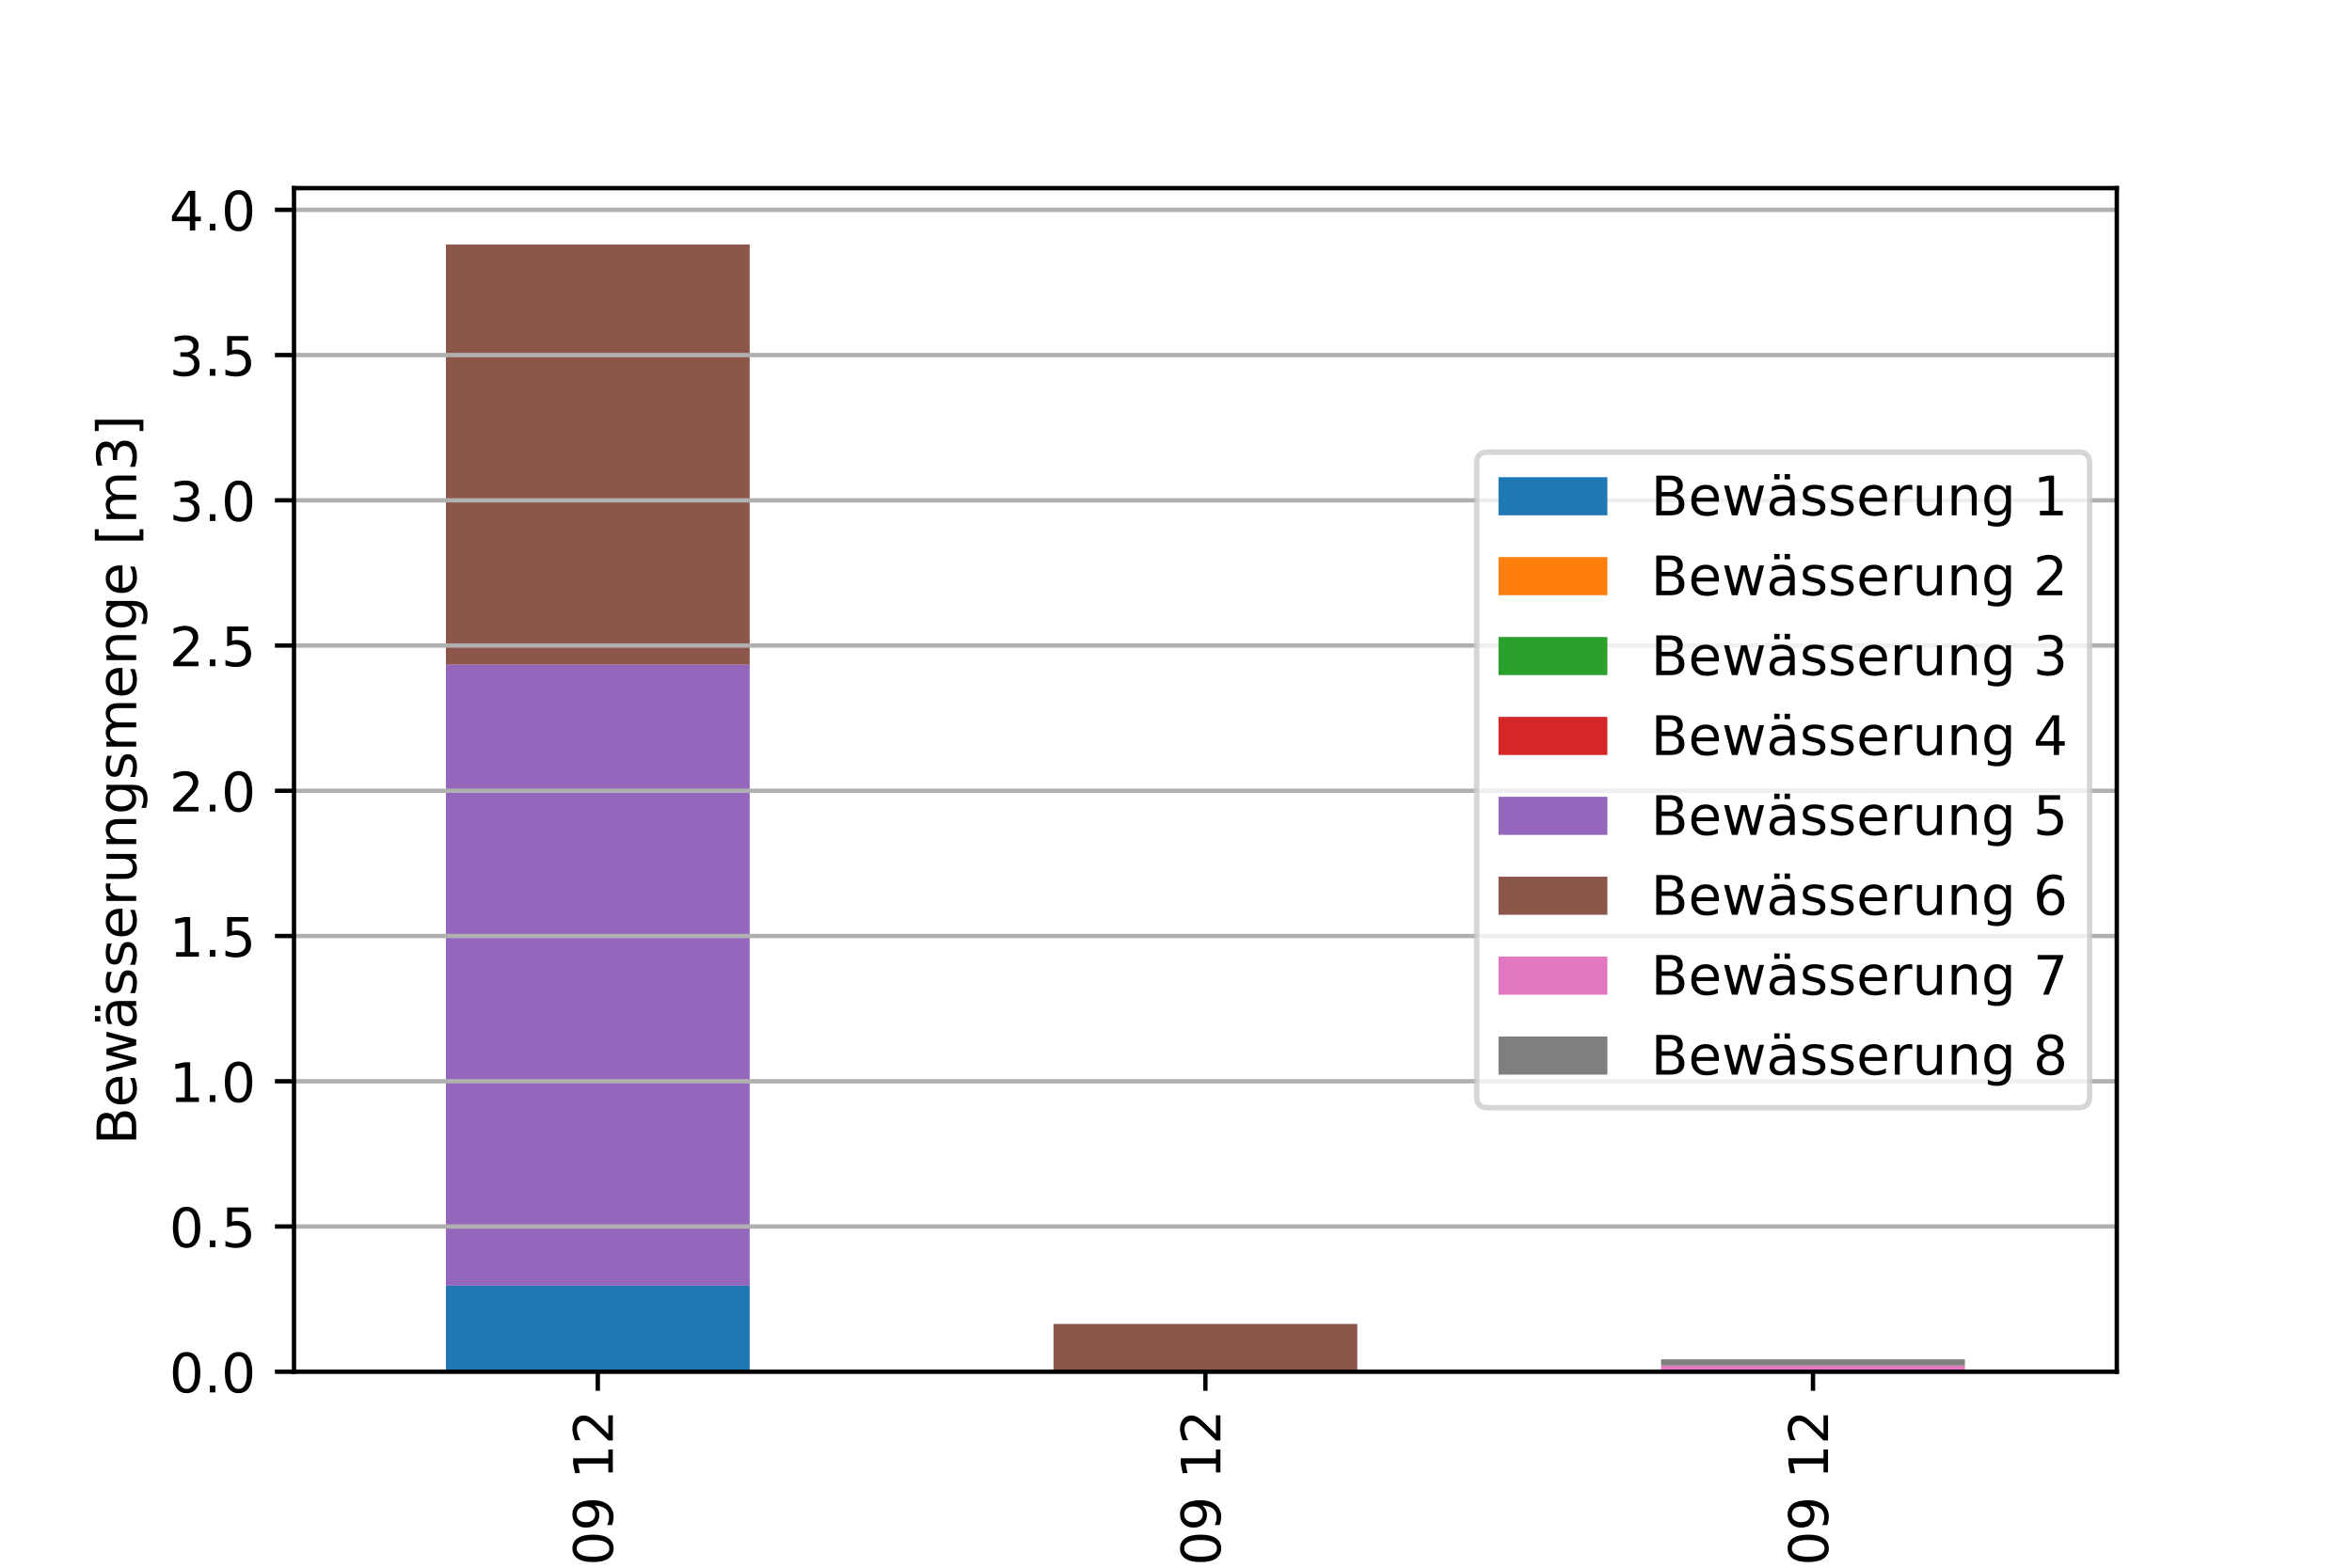 <?xml version="1.0" encoding="utf-8" standalone="no"?>
<!DOCTYPE svg PUBLIC "-//W3C//DTD SVG 1.1//EN"
  "http://www.w3.org/Graphics/SVG/1.1/DTD/svg11.dtd">
<!-- Created with matplotlib (https://matplotlib.org/) -->
<svg height="288pt" version="1.1" viewBox="0 0 432 288" width="432pt" xmlns="http://www.w3.org/2000/svg" xmlns:xlink="http://www.w3.org/1999/xlink">
 <defs>
  <style type="text/css">
*{stroke-linecap:butt;stroke-linejoin:round;}
  </style>
 </defs>
 <g id="figure_1">
  <g id="patch_1">
   <path d="M 0 288 
L 432 288 
L 432 0 
L 0 0 
z
" style="fill:#ffffff;"/>
  </g>
  <g id="axes_1">
   <g id="patch_2">
    <path d="M 54 252 
L 388.8 252 
L 388.8 34.56 
L 54 34.56 
z
" style="fill:#ffffff;"/>
   </g>
   <g id="patch_3">
    <path clip-path="url(#p20f4d7037d)" d="M 81.9 252 
L 137.7 252 
L 137.7 236.196 
L 81.9 236.196 
z
" style="fill:#1f77b4;"/>
   </g>
   <g id="patch_4">
    <path clip-path="url(#p20f4d7037d)" d="M 193.5 252 
L 249.3 252 
L 249.3 252 
L 193.5 252 
z
" style="fill:#1f77b4;"/>
   </g>
   <g id="patch_5">
    <path clip-path="url(#p20f4d7037d)" d="M 305.1 252 
L 360.9 252 
L 360.9 252 
L 305.1 252 
z
" style="fill:#1f77b4;"/>
   </g>
   <g id="patch_6">
    <path clip-path="url(#p20f4d7037d)" d="M 81.9 252 
L 137.7 252 
L 137.7 252 
L 81.9 252 
z
" style="fill:#ff7f0e;"/>
   </g>
   <g id="patch_7">
    <path clip-path="url(#p20f4d7037d)" d="M 193.5 252 
L 249.3 252 
L 249.3 252 
L 193.5 252 
z
" style="fill:#ff7f0e;"/>
   </g>
   <g id="patch_8">
    <path clip-path="url(#p20f4d7037d)" d="M 305.1 252 
L 360.9 252 
L 360.9 252 
L 305.1 252 
z
" style="fill:#ff7f0e;"/>
   </g>
   <g id="patch_9">
    <path clip-path="url(#p20f4d7037d)" d="M 81.9 252 
L 137.7 252 
L 137.7 252 
L 81.9 252 
z
" style="fill:#2ca02c;"/>
   </g>
   <g id="patch_10">
    <path clip-path="url(#p20f4d7037d)" d="M 193.5 252 
L 249.3 252 
L 249.3 252 
L 193.5 252 
z
" style="fill:#2ca02c;"/>
   </g>
   <g id="patch_11">
    <path clip-path="url(#p20f4d7037d)" d="M 305.1 252 
L 360.9 252 
L 360.9 252 
L 305.1 252 
z
" style="fill:#2ca02c;"/>
   </g>
   <g id="patch_12">
    <path clip-path="url(#p20f4d7037d)" d="M 81.9 252 
L 137.7 252 
L 137.7 252 
L 81.9 252 
z
" style="fill:#d62728;"/>
   </g>
   <g id="patch_13">
    <path clip-path="url(#p20f4d7037d)" d="M 193.5 252 
L 249.3 252 
L 249.3 252 
L 193.5 252 
z
" style="fill:#d62728;"/>
   </g>
   <g id="patch_14">
    <path clip-path="url(#p20f4d7037d)" d="M 305.1 252 
L 360.9 252 
L 360.9 252 
L 305.1 252 
z
" style="fill:#d62728;"/>
   </g>
   <g id="patch_15">
    <path clip-path="url(#p20f4d7037d)" d="M 81.9 236.196 
L 137.7 236.196 
L 137.7 122.113 
L 81.9 122.113 
z
" style="fill:#9467bd;"/>
   </g>
   <g id="patch_16">
    <path clip-path="url(#p20f4d7037d)" d="M 193.5 252 
L 249.3 252 
L 249.3 252 
L 193.5 252 
z
" style="fill:#9467bd;"/>
   </g>
   <g id="patch_17">
    <path clip-path="url(#p20f4d7037d)" d="M 305.1 252 
L 360.9 252 
L 360.9 252 
L 305.1 252 
z
" style="fill:#9467bd;"/>
   </g>
   <g id="patch_18">
    <path clip-path="url(#p20f4d7037d)" d="M 81.9 122.113 
L 137.7 122.113 
L 137.7 44.914 
L 81.9 44.914 
z
" style="fill:#8c564b;"/>
   </g>
   <g id="patch_19">
    <path clip-path="url(#p20f4d7037d)" d="M 193.5 252 
L 249.3 252 
L 249.3 243.222 
L 193.5 243.222 
z
" style="fill:#8c564b;"/>
   </g>
   <g id="patch_20">
    <path clip-path="url(#p20f4d7037d)" d="M 305.1 252 
L 360.9 252 
L 360.9 252 
L 305.1 252 
z
" style="fill:#8c564b;"/>
   </g>
   <g id="patch_21">
    <path clip-path="url(#p20f4d7037d)" d="M 81.9 252 
L 137.7 252 
L 137.7 252 
L 81.9 252 
z
" style="fill:#e377c2;"/>
   </g>
   <g id="patch_22">
    <path clip-path="url(#p20f4d7037d)" d="M 193.5 252 
L 249.3 252 
L 249.3 252 
L 193.5 252 
z
" style="fill:#e377c2;"/>
   </g>
   <g id="patch_23">
    <path clip-path="url(#p20f4d7037d)" d="M 305.1 252 
L 360.9 252 
L 360.9 250.864 
L 305.1 250.864 
z
" style="fill:#e377c2;"/>
   </g>
   <g id="patch_24">
    <path clip-path="url(#p20f4d7037d)" d="M 81.9 252 
L 137.7 252 
L 137.7 252 
L 81.9 252 
z
" style="fill:#7f7f7f;"/>
   </g>
   <g id="patch_25">
    <path clip-path="url(#p20f4d7037d)" d="M 193.5 252 
L 249.3 252 
L 249.3 252 
L 193.5 252 
z
" style="fill:#7f7f7f;"/>
   </g>
   <g id="patch_26">
    <path clip-path="url(#p20f4d7037d)" d="M 305.1 250.864 
L 360.9 250.864 
L 360.9 249.728 
L 305.1 249.728 
z
" style="fill:#7f7f7f;"/>
   </g>
   <g id="matplotlib.axis_1">
    <g id="xtick_1">
     <g id="line2d_1">
      <defs>
       <path d="M 0 0 
L 0 3.5 
" id="m2c5bd9dee8" style="stroke:#000000;stroke-width:0.8;"/>
      </defs>
      <g>
       <use style="stroke:#000000;stroke-width:0.8;" x="109.8" xlink:href="#m2c5bd9dee8" y="252"/>
      </g>
     </g>
     <g id="text_1">
      <!-- 29.09 12 -->
      <defs>
       <path d="M 19.188 8.297 
L 53.609 8.297 
L 53.609 0 
L 7.328 0 
L 7.328 8.297 
Q 12.938 14.109 22.625 23.891 
Q 32.328 33.688 34.812 36.531 
Q 39.547 41.844 41.422 45.531 
Q 43.312 49.219 43.312 52.781 
Q 43.312 58.594 39.234 62.25 
Q 35.156 65.922 28.609 65.922 
Q 23.969 65.922 18.812 64.312 
Q 13.672 62.703 7.812 59.422 
L 7.812 69.391 
Q 13.766 71.781 18.938 73 
Q 24.125 74.219 28.422 74.219 
Q 39.75 74.219 46.484 68.547 
Q 53.219 62.891 53.219 53.422 
Q 53.219 48.922 51.531 44.891 
Q 49.859 40.875 45.406 35.406 
Q 44.188 33.984 37.641 27.219 
Q 31.109 20.453 19.188 8.297 
z
" id="DejaVuSans-50"/>
       <path d="M 10.984 1.516 
L 10.984 10.5 
Q 14.703 8.734 18.5 7.812 
Q 22.312 6.891 25.984 6.891 
Q 35.75 6.891 40.891 13.453 
Q 46.047 20.016 46.781 33.406 
Q 43.953 29.203 39.594 26.953 
Q 35.25 24.703 29.984 24.703 
Q 19.047 24.703 12.672 31.312 
Q 6.297 37.938 6.297 49.422 
Q 6.297 60.641 12.938 67.422 
Q 19.578 74.219 30.609 74.219 
Q 43.266 74.219 49.922 64.516 
Q 56.594 54.828 56.594 36.375 
Q 56.594 19.141 48.406 8.859 
Q 40.234 -1.422 26.422 -1.422 
Q 22.703 -1.422 18.891 -0.688 
Q 15.094 0.047 10.984 1.516 
z
M 30.609 32.422 
Q 37.25 32.422 41.125 36.953 
Q 45.016 41.5 45.016 49.422 
Q 45.016 57.281 41.125 61.844 
Q 37.25 66.406 30.609 66.406 
Q 23.969 66.406 20.094 61.844 
Q 16.219 57.281 16.219 49.422 
Q 16.219 41.5 20.094 36.953 
Q 23.969 32.422 30.609 32.422 
z
" id="DejaVuSans-57"/>
       <path d="M 10.688 12.406 
L 21 12.406 
L 21 0 
L 10.688 0 
z
" id="DejaVuSans-46"/>
       <path d="M 31.781 66.406 
Q 24.172 66.406 20.328 58.906 
Q 16.5 51.422 16.5 36.375 
Q 16.5 21.391 20.328 13.891 
Q 24.172 6.391 31.781 6.391 
Q 39.453 6.391 43.281 13.891 
Q 47.125 21.391 47.125 36.375 
Q 47.125 51.422 43.281 58.906 
Q 39.453 66.406 31.781 66.406 
z
M 31.781 74.219 
Q 44.047 74.219 50.516 64.516 
Q 56.984 54.828 56.984 36.375 
Q 56.984 17.969 50.516 8.266 
Q 44.047 -1.422 31.781 -1.422 
Q 19.531 -1.422 13.062 8.266 
Q 6.594 17.969 6.594 36.375 
Q 6.594 54.828 13.062 64.516 
Q 19.531 74.219 31.781 74.219 
z
" id="DejaVuSans-48"/>
       <path id="DejaVuSans-32"/>
       <path d="M 12.406 8.297 
L 28.516 8.297 
L 28.516 63.922 
L 10.984 60.406 
L 10.984 69.391 
L 28.422 72.906 
L 38.281 72.906 
L 38.281 8.297 
L 54.391 8.297 
L 54.391 0 
L 12.406 0 
z
" id="DejaVuSans-49"/>
      </defs>
      <g transform="translate(112.559 303.531)rotate(-90)scale(0.1 -0.1)">
       <use xlink:href="#DejaVuSans-50"/>
       <use x="63.623" xlink:href="#DejaVuSans-57"/>
       <use x="127.246" xlink:href="#DejaVuSans-46"/>
       <use x="159.033" xlink:href="#DejaVuSans-48"/>
       <use x="222.656" xlink:href="#DejaVuSans-57"/>
       <use x="286.279" xlink:href="#DejaVuSans-32"/>
       <use x="318.066" xlink:href="#DejaVuSans-49"/>
       <use x="381.689" xlink:href="#DejaVuSans-50"/>
      </g>
     </g>
    </g>
    <g id="xtick_2">
     <g id="line2d_2">
      <g>
       <use style="stroke:#000000;stroke-width:0.8;" x="221.4" xlink:href="#m2c5bd9dee8" y="252"/>
      </g>
     </g>
     <g id="text_2">
      <!-- 29.09 12 -->
      <g transform="translate(224.159 303.531)rotate(-90)scale(0.1 -0.1)">
       <use xlink:href="#DejaVuSans-50"/>
       <use x="63.623" xlink:href="#DejaVuSans-57"/>
       <use x="127.246" xlink:href="#DejaVuSans-46"/>
       <use x="159.033" xlink:href="#DejaVuSans-48"/>
       <use x="222.656" xlink:href="#DejaVuSans-57"/>
       <use x="286.279" xlink:href="#DejaVuSans-32"/>
       <use x="318.066" xlink:href="#DejaVuSans-49"/>
       <use x="381.689" xlink:href="#DejaVuSans-50"/>
      </g>
     </g>
    </g>
    <g id="xtick_3">
     <g id="line2d_3">
      <g>
       <use style="stroke:#000000;stroke-width:0.8;" x="333" xlink:href="#m2c5bd9dee8" y="252"/>
      </g>
     </g>
     <g id="text_3">
      <!-- 29.09 12 -->
      <g transform="translate(335.759 303.531)rotate(-90)scale(0.1 -0.1)">
       <use xlink:href="#DejaVuSans-50"/>
       <use x="63.623" xlink:href="#DejaVuSans-57"/>
       <use x="127.246" xlink:href="#DejaVuSans-46"/>
       <use x="159.033" xlink:href="#DejaVuSans-48"/>
       <use x="222.656" xlink:href="#DejaVuSans-57"/>
       <use x="286.279" xlink:href="#DejaVuSans-32"/>
       <use x="318.066" xlink:href="#DejaVuSans-49"/>
       <use x="381.689" xlink:href="#DejaVuSans-50"/>
      </g>
     </g>
    </g>
   </g>
   <g id="matplotlib.axis_2">
    <g id="ytick_1">
     <g id="line2d_4">
      <path clip-path="url(#p20f4d7037d)" d="M 54 252 
L 388.8 252 
" style="fill:none;stroke:#b0b0b0;stroke-linecap:square;stroke-width:0.8;"/>
     </g>
     <g id="line2d_5">
      <defs>
       <path d="M 0 0 
L -3.5 0 
" id="md3b42a6a5f" style="stroke:#000000;stroke-width:0.8;"/>
      </defs>
      <g>
       <use style="stroke:#000000;stroke-width:0.8;" x="54" xlink:href="#md3b42a6a5f" y="252"/>
      </g>
     </g>
     <g id="text_4">
      <!-- 0.0 -->
      <g transform="translate(31.097 255.799)scale(0.1 -0.1)">
       <use xlink:href="#DejaVuSans-48"/>
       <use x="63.623" xlink:href="#DejaVuSans-46"/>
       <use x="95.41" xlink:href="#DejaVuSans-48"/>
      </g>
     </g>
    </g>
    <g id="ytick_2">
     <g id="line2d_6">
      <path clip-path="url(#p20f4d7037d)" d="M 54 225.318 
L 388.8 225.318 
" style="fill:none;stroke:#b0b0b0;stroke-linecap:square;stroke-width:0.8;"/>
     </g>
     <g id="line2d_7">
      <g>
       <use style="stroke:#000000;stroke-width:0.8;" x="54" xlink:href="#md3b42a6a5f" y="225.318"/>
      </g>
     </g>
     <g id="text_5">
      <!-- 0.5 -->
      <defs>
       <path d="M 10.797 72.906 
L 49.516 72.906 
L 49.516 64.594 
L 19.828 64.594 
L 19.828 46.734 
Q 21.969 47.469 24.109 47.828 
Q 26.266 48.188 28.422 48.188 
Q 40.625 48.188 47.75 41.5 
Q 54.891 34.812 54.891 23.391 
Q 54.891 11.625 47.562 5.094 
Q 40.234 -1.422 26.906 -1.422 
Q 22.312 -1.422 17.547 -0.641 
Q 12.797 0.141 7.719 1.703 
L 7.719 11.625 
Q 12.109 9.234 16.797 8.062 
Q 21.484 6.891 26.703 6.891 
Q 35.156 6.891 40.078 11.328 
Q 45.016 15.766 45.016 23.391 
Q 45.016 31 40.078 35.438 
Q 35.156 39.891 26.703 39.891 
Q 22.75 39.891 18.812 39.016 
Q 14.891 38.141 10.797 36.281 
z
" id="DejaVuSans-53"/>
      </defs>
      <g transform="translate(31.097 229.118)scale(0.1 -0.1)">
       <use xlink:href="#DejaVuSans-48"/>
       <use x="63.623" xlink:href="#DejaVuSans-46"/>
       <use x="95.41" xlink:href="#DejaVuSans-53"/>
      </g>
     </g>
    </g>
    <g id="ytick_3">
     <g id="line2d_8">
      <path clip-path="url(#p20f4d7037d)" d="M 54 198.637 
L 388.8 198.637 
" style="fill:none;stroke:#b0b0b0;stroke-linecap:square;stroke-width:0.8;"/>
     </g>
     <g id="line2d_9">
      <g>
       <use style="stroke:#000000;stroke-width:0.8;" x="54" xlink:href="#md3b42a6a5f" y="198.637"/>
      </g>
     </g>
     <g id="text_6">
      <!-- 1.0 -->
      <g transform="translate(31.097 202.436)scale(0.1 -0.1)">
       <use xlink:href="#DejaVuSans-49"/>
       <use x="63.623" xlink:href="#DejaVuSans-46"/>
       <use x="95.41" xlink:href="#DejaVuSans-48"/>
      </g>
     </g>
    </g>
    <g id="ytick_4">
     <g id="line2d_10">
      <path clip-path="url(#p20f4d7037d)" d="M 54 171.955 
L 388.8 171.955 
" style="fill:none;stroke:#b0b0b0;stroke-linecap:square;stroke-width:0.8;"/>
     </g>
     <g id="line2d_11">
      <g>
       <use style="stroke:#000000;stroke-width:0.8;" x="54" xlink:href="#md3b42a6a5f" y="171.955"/>
      </g>
     </g>
     <g id="text_7">
      <!-- 1.5 -->
      <g transform="translate(31.097 175.754)scale(0.1 -0.1)">
       <use xlink:href="#DejaVuSans-49"/>
       <use x="63.623" xlink:href="#DejaVuSans-46"/>
       <use x="95.41" xlink:href="#DejaVuSans-53"/>
      </g>
     </g>
    </g>
    <g id="ytick_5">
     <g id="line2d_12">
      <path clip-path="url(#p20f4d7037d)" d="M 54 145.273 
L 388.8 145.273 
" style="fill:none;stroke:#b0b0b0;stroke-linecap:square;stroke-width:0.8;"/>
     </g>
     <g id="line2d_13">
      <g>
       <use style="stroke:#000000;stroke-width:0.8;" x="54" xlink:href="#md3b42a6a5f" y="145.273"/>
      </g>
     </g>
     <g id="text_8">
      <!-- 2.0 -->
      <g transform="translate(31.097 149.072)scale(0.1 -0.1)">
       <use xlink:href="#DejaVuSans-50"/>
       <use x="63.623" xlink:href="#DejaVuSans-46"/>
       <use x="95.41" xlink:href="#DejaVuSans-48"/>
      </g>
     </g>
    </g>
    <g id="ytick_6">
     <g id="line2d_14">
      <path clip-path="url(#p20f4d7037d)" d="M 54 118.591 
L 388.8 118.591 
" style="fill:none;stroke:#b0b0b0;stroke-linecap:square;stroke-width:0.8;"/>
     </g>
     <g id="line2d_15">
      <g>
       <use style="stroke:#000000;stroke-width:0.8;" x="54" xlink:href="#md3b42a6a5f" y="118.591"/>
      </g>
     </g>
     <g id="text_9">
      <!-- 2.5 -->
      <g transform="translate(31.097 122.391)scale(0.1 -0.1)">
       <use xlink:href="#DejaVuSans-50"/>
       <use x="63.623" xlink:href="#DejaVuSans-46"/>
       <use x="95.41" xlink:href="#DejaVuSans-53"/>
      </g>
     </g>
    </g>
    <g id="ytick_7">
     <g id="line2d_16">
      <path clip-path="url(#p20f4d7037d)" d="M 54 91.91 
L 388.8 91.91 
" style="fill:none;stroke:#b0b0b0;stroke-linecap:square;stroke-width:0.8;"/>
     </g>
     <g id="line2d_17">
      <g>
       <use style="stroke:#000000;stroke-width:0.8;" x="54" xlink:href="#md3b42a6a5f" y="91.91"/>
      </g>
     </g>
     <g id="text_10">
      <!-- 3.0 -->
      <defs>
       <path d="M 40.578 39.312 
Q 47.656 37.797 51.625 33 
Q 55.609 28.219 55.609 21.188 
Q 55.609 10.406 48.188 4.484 
Q 40.766 -1.422 27.094 -1.422 
Q 22.516 -1.422 17.656 -0.516 
Q 12.797 0.391 7.625 2.203 
L 7.625 11.719 
Q 11.719 9.328 16.594 8.109 
Q 21.484 6.891 26.812 6.891 
Q 36.078 6.891 40.938 10.547 
Q 45.797 14.203 45.797 21.188 
Q 45.797 27.641 41.281 31.266 
Q 36.766 34.906 28.719 34.906 
L 20.219 34.906 
L 20.219 43.016 
L 29.109 43.016 
Q 36.375 43.016 40.234 45.922 
Q 44.094 48.828 44.094 54.297 
Q 44.094 59.906 40.109 62.906 
Q 36.141 65.922 28.719 65.922 
Q 24.656 65.922 20.016 65.031 
Q 15.375 64.156 9.812 62.312 
L 9.812 71.094 
Q 15.438 72.656 20.344 73.438 
Q 25.25 74.219 29.594 74.219 
Q 40.828 74.219 47.359 69.109 
Q 53.906 64.016 53.906 55.328 
Q 53.906 49.266 50.438 45.094 
Q 46.969 40.922 40.578 39.312 
z
" id="DejaVuSans-51"/>
      </defs>
      <g transform="translate(31.097 95.709)scale(0.1 -0.1)">
       <use xlink:href="#DejaVuSans-51"/>
       <use x="63.623" xlink:href="#DejaVuSans-46"/>
       <use x="95.41" xlink:href="#DejaVuSans-48"/>
      </g>
     </g>
    </g>
    <g id="ytick_8">
     <g id="line2d_18">
      <path clip-path="url(#p20f4d7037d)" d="M 54 65.228 
L 388.8 65.228 
" style="fill:none;stroke:#b0b0b0;stroke-linecap:square;stroke-width:0.8;"/>
     </g>
     <g id="line2d_19">
      <g>
       <use style="stroke:#000000;stroke-width:0.8;" x="54" xlink:href="#md3b42a6a5f" y="65.228"/>
      </g>
     </g>
     <g id="text_11">
      <!-- 3.5 -->
      <g transform="translate(31.097 69.027)scale(0.1 -0.1)">
       <use xlink:href="#DejaVuSans-51"/>
       <use x="63.623" xlink:href="#DejaVuSans-46"/>
       <use x="95.41" xlink:href="#DejaVuSans-53"/>
      </g>
     </g>
    </g>
    <g id="ytick_9">
     <g id="line2d_20">
      <path clip-path="url(#p20f4d7037d)" d="M 54 38.546 
L 388.8 38.546 
" style="fill:none;stroke:#b0b0b0;stroke-linecap:square;stroke-width:0.8;"/>
     </g>
     <g id="line2d_21">
      <g>
       <use style="stroke:#000000;stroke-width:0.8;" x="54" xlink:href="#md3b42a6a5f" y="38.546"/>
      </g>
     </g>
     <g id="text_12">
      <!-- 4.0 -->
      <defs>
       <path d="M 37.797 64.312 
L 12.891 25.391 
L 37.797 25.391 
z
M 35.203 72.906 
L 47.609 72.906 
L 47.609 25.391 
L 58.016 25.391 
L 58.016 17.188 
L 47.609 17.188 
L 47.609 0 
L 37.797 0 
L 37.797 17.188 
L 4.891 17.188 
L 4.891 26.703 
z
" id="DejaVuSans-52"/>
      </defs>
      <g transform="translate(31.097 42.345)scale(0.1 -0.1)">
       <use xlink:href="#DejaVuSans-52"/>
       <use x="63.623" xlink:href="#DejaVuSans-46"/>
       <use x="95.41" xlink:href="#DejaVuSans-48"/>
      </g>
     </g>
    </g>
    <g id="text_13">
     <!-- Bewässerungsmenge [m3] -->
     <defs>
      <path d="M 19.672 34.812 
L 19.672 8.109 
L 35.5 8.109 
Q 43.453 8.109 47.281 11.406 
Q 51.125 14.703 51.125 21.484 
Q 51.125 28.328 47.281 31.562 
Q 43.453 34.812 35.5 34.812 
z
M 19.672 64.797 
L 19.672 42.828 
L 34.281 42.828 
Q 41.5 42.828 45.031 45.531 
Q 48.578 48.25 48.578 53.812 
Q 48.578 59.328 45.031 62.062 
Q 41.5 64.797 34.281 64.797 
z
M 9.812 72.906 
L 35.016 72.906 
Q 46.297 72.906 52.391 68.219 
Q 58.5 63.531 58.5 54.891 
Q 58.5 48.188 55.375 44.234 
Q 52.25 40.281 46.188 39.312 
Q 53.469 37.75 57.5 32.781 
Q 61.531 27.828 61.531 20.406 
Q 61.531 10.641 54.891 5.312 
Q 48.25 0 35.984 0 
L 9.812 0 
z
" id="DejaVuSans-66"/>
      <path d="M 56.203 29.594 
L 56.203 25.203 
L 14.891 25.203 
Q 15.484 15.922 20.484 11.062 
Q 25.484 6.203 34.422 6.203 
Q 39.594 6.203 44.453 7.469 
Q 49.312 8.734 54.109 11.281 
L 54.109 2.781 
Q 49.266 0.734 44.188 -0.344 
Q 39.109 -1.422 33.891 -1.422 
Q 20.797 -1.422 13.156 6.188 
Q 5.516 13.812 5.516 26.812 
Q 5.516 40.234 12.766 48.109 
Q 20.016 56 32.328 56 
Q 43.359 56 49.781 48.891 
Q 56.203 41.797 56.203 29.594 
z
M 47.219 32.234 
Q 47.125 39.594 43.094 43.984 
Q 39.062 48.391 32.422 48.391 
Q 24.906 48.391 20.391 44.141 
Q 15.875 39.891 15.188 32.172 
z
" id="DejaVuSans-101"/>
      <path d="M 4.203 54.688 
L 13.188 54.688 
L 24.422 12.016 
L 35.594 54.688 
L 46.188 54.688 
L 57.422 12.016 
L 68.609 54.688 
L 77.594 54.688 
L 63.281 0 
L 52.688 0 
L 40.922 44.828 
L 29.109 0 
L 18.5 0 
z
" id="DejaVuSans-119"/>
      <path d="M 34.281 27.484 
Q 23.391 27.484 19.188 25 
Q 14.984 22.516 14.984 16.5 
Q 14.984 11.719 18.141 8.906 
Q 21.297 6.109 26.703 6.109 
Q 34.188 6.109 38.703 11.406 
Q 43.219 16.703 43.219 25.484 
L 43.219 27.484 
z
M 52.203 31.203 
L 52.203 0 
L 43.219 0 
L 43.219 8.297 
Q 40.141 3.328 35.547 0.953 
Q 30.953 -1.422 24.312 -1.422 
Q 15.922 -1.422 10.953 3.297 
Q 6 8.016 6 15.922 
Q 6 25.141 12.172 29.828 
Q 18.359 34.516 30.609 34.516 
L 43.219 34.516 
L 43.219 35.406 
Q 43.219 41.609 39.141 45 
Q 35.062 48.391 27.688 48.391 
Q 23 48.391 18.547 47.266 
Q 14.109 46.141 10.016 43.891 
L 10.016 52.203 
Q 14.938 54.109 19.578 55.047 
Q 24.219 56 28.609 56 
Q 40.484 56 46.344 49.844 
Q 52.203 43.703 52.203 31.203 
z
M 33.594 75.781 
L 43.5 75.781 
L 43.5 65.922 
L 33.594 65.922 
z
M 14.5 75.781 
L 24.422 75.781 
L 24.422 65.922 
L 14.5 65.922 
z
" id="DejaVuSans-228"/>
      <path d="M 44.281 53.078 
L 44.281 44.578 
Q 40.484 46.531 36.375 47.5 
Q 32.281 48.484 27.875 48.484 
Q 21.188 48.484 17.844 46.438 
Q 14.5 44.391 14.5 40.281 
Q 14.5 37.156 16.891 35.375 
Q 19.281 33.594 26.516 31.984 
L 29.594 31.297 
Q 39.156 29.25 43.188 25.516 
Q 47.219 21.781 47.219 15.094 
Q 47.219 7.469 41.188 3.016 
Q 35.156 -1.422 24.609 -1.422 
Q 20.219 -1.422 15.453 -0.562 
Q 10.688 0.297 5.422 2 
L 5.422 11.281 
Q 10.406 8.688 15.234 7.391 
Q 20.062 6.109 24.812 6.109 
Q 31.156 6.109 34.562 8.281 
Q 37.984 10.453 37.984 14.406 
Q 37.984 18.062 35.516 20.016 
Q 33.062 21.969 24.703 23.781 
L 21.578 24.516 
Q 13.234 26.266 9.516 29.906 
Q 5.812 33.547 5.812 39.891 
Q 5.812 47.609 11.281 51.797 
Q 16.75 56 26.812 56 
Q 31.781 56 36.172 55.266 
Q 40.578 54.547 44.281 53.078 
z
" id="DejaVuSans-115"/>
      <path d="M 41.109 46.297 
Q 39.594 47.172 37.812 47.578 
Q 36.031 48 33.891 48 
Q 26.266 48 22.188 43.047 
Q 18.109 38.094 18.109 28.812 
L 18.109 0 
L 9.078 0 
L 9.078 54.688 
L 18.109 54.688 
L 18.109 46.188 
Q 20.953 51.172 25.484 53.578 
Q 30.031 56 36.531 56 
Q 37.453 56 38.578 55.875 
Q 39.703 55.766 41.062 55.516 
z
" id="DejaVuSans-114"/>
      <path d="M 8.5 21.578 
L 8.5 54.688 
L 17.484 54.688 
L 17.484 21.922 
Q 17.484 14.156 20.5 10.266 
Q 23.531 6.391 29.594 6.391 
Q 36.859 6.391 41.078 11.031 
Q 45.312 15.672 45.312 23.688 
L 45.312 54.688 
L 54.297 54.688 
L 54.297 0 
L 45.312 0 
L 45.312 8.406 
Q 42.047 3.422 37.719 1 
Q 33.406 -1.422 27.688 -1.422 
Q 18.266 -1.422 13.375 4.438 
Q 8.5 10.297 8.5 21.578 
z
M 31.109 56 
z
" id="DejaVuSans-117"/>
      <path d="M 54.891 33.016 
L 54.891 0 
L 45.906 0 
L 45.906 32.719 
Q 45.906 40.484 42.875 44.328 
Q 39.844 48.188 33.797 48.188 
Q 26.516 48.188 22.312 43.547 
Q 18.109 38.922 18.109 30.906 
L 18.109 0 
L 9.078 0 
L 9.078 54.688 
L 18.109 54.688 
L 18.109 46.188 
Q 21.344 51.125 25.703 53.562 
Q 30.078 56 35.797 56 
Q 45.219 56 50.047 50.172 
Q 54.891 44.344 54.891 33.016 
z
" id="DejaVuSans-110"/>
      <path d="M 45.406 27.984 
Q 45.406 37.75 41.375 43.109 
Q 37.359 48.484 30.078 48.484 
Q 22.859 48.484 18.828 43.109 
Q 14.797 37.75 14.797 27.984 
Q 14.797 18.266 18.828 12.891 
Q 22.859 7.516 30.078 7.516 
Q 37.359 7.516 41.375 12.891 
Q 45.406 18.266 45.406 27.984 
z
M 54.391 6.781 
Q 54.391 -7.172 48.188 -13.984 
Q 42 -20.797 29.203 -20.797 
Q 24.469 -20.797 20.266 -20.094 
Q 16.062 -19.391 12.109 -17.922 
L 12.109 -9.188 
Q 16.062 -11.328 19.922 -12.344 
Q 23.781 -13.375 27.781 -13.375 
Q 36.625 -13.375 41.016 -8.766 
Q 45.406 -4.156 45.406 5.172 
L 45.406 9.625 
Q 42.625 4.781 38.281 2.391 
Q 33.938 0 27.875 0 
Q 17.828 0 11.672 7.656 
Q 5.516 15.328 5.516 27.984 
Q 5.516 40.672 11.672 48.328 
Q 17.828 56 27.875 56 
Q 33.938 56 38.281 53.609 
Q 42.625 51.219 45.406 46.391 
L 45.406 54.688 
L 54.391 54.688 
z
" id="DejaVuSans-103"/>
      <path d="M 52 44.188 
Q 55.375 50.25 60.062 53.125 
Q 64.75 56 71.094 56 
Q 79.641 56 84.281 50.016 
Q 88.922 44.047 88.922 33.016 
L 88.922 0 
L 79.891 0 
L 79.891 32.719 
Q 79.891 40.578 77.094 44.375 
Q 74.312 48.188 68.609 48.188 
Q 61.625 48.188 57.562 43.547 
Q 53.516 38.922 53.516 30.906 
L 53.516 0 
L 44.484 0 
L 44.484 32.719 
Q 44.484 40.625 41.703 44.406 
Q 38.922 48.188 33.109 48.188 
Q 26.219 48.188 22.156 43.531 
Q 18.109 38.875 18.109 30.906 
L 18.109 0 
L 9.078 0 
L 9.078 54.688 
L 18.109 54.688 
L 18.109 46.188 
Q 21.188 51.219 25.484 53.609 
Q 29.781 56 35.688 56 
Q 41.656 56 45.828 52.969 
Q 50 49.953 52 44.188 
z
" id="DejaVuSans-109"/>
      <path d="M 8.594 75.984 
L 29.297 75.984 
L 29.297 69 
L 17.578 69 
L 17.578 -6.203 
L 29.297 -6.203 
L 29.297 -13.188 
L 8.594 -13.188 
z
" id="DejaVuSans-91"/>
      <path d="M 30.422 75.984 
L 30.422 -13.188 
L 9.719 -13.188 
L 9.719 -6.203 
L 21.391 -6.203 
L 21.391 69 
L 9.719 69 
L 9.719 75.984 
z
" id="DejaVuSans-93"/>
     </defs>
     <g transform="translate(25.017 210.307)rotate(-90)scale(0.1 -0.1)">
      <use xlink:href="#DejaVuSans-66"/>
      <use x="68.604" xlink:href="#DejaVuSans-101"/>
      <use x="130.127" xlink:href="#DejaVuSans-119"/>
      <use x="211.914" xlink:href="#DejaVuSans-228"/>
      <use x="273.193" xlink:href="#DejaVuSans-115"/>
      <use x="325.293" xlink:href="#DejaVuSans-115"/>
      <use x="377.393" xlink:href="#DejaVuSans-101"/>
      <use x="438.916" xlink:href="#DejaVuSans-114"/>
      <use x="480.029" xlink:href="#DejaVuSans-117"/>
      <use x="543.408" xlink:href="#DejaVuSans-110"/>
      <use x="606.787" xlink:href="#DejaVuSans-103"/>
      <use x="670.264" xlink:href="#DejaVuSans-115"/>
      <use x="722.363" xlink:href="#DejaVuSans-109"/>
      <use x="819.775" xlink:href="#DejaVuSans-101"/>
      <use x="881.299" xlink:href="#DejaVuSans-110"/>
      <use x="944.678" xlink:href="#DejaVuSans-103"/>
      <use x="1008.154" xlink:href="#DejaVuSans-101"/>
      <use x="1069.678" xlink:href="#DejaVuSans-32"/>
      <use x="1101.465" xlink:href="#DejaVuSans-91"/>
      <use x="1140.479" xlink:href="#DejaVuSans-109"/>
      <use x="1237.891" xlink:href="#DejaVuSans-51"/>
      <use x="1301.514" xlink:href="#DejaVuSans-93"/>
     </g>
    </g>
   </g>
   <g id="patch_27">
    <path d="M 54 252 
L 54 34.56 
" style="fill:none;stroke:#000000;stroke-linecap:square;stroke-linejoin:miter;stroke-width:0.8;"/>
   </g>
   <g id="patch_28">
    <path d="M 388.8 252 
L 388.8 34.56 
" style="fill:none;stroke:#000000;stroke-linecap:square;stroke-linejoin:miter;stroke-width:0.8;"/>
   </g>
   <g id="patch_29">
    <path d="M 54 252 
L 388.8 252 
" style="fill:none;stroke:#000000;stroke-linecap:square;stroke-linejoin:miter;stroke-width:0.8;"/>
   </g>
   <g id="patch_30">
    <path d="M 54 34.56 
L 388.8 34.56 
" style="fill:none;stroke:#000000;stroke-linecap:square;stroke-linejoin:miter;stroke-width:0.8;"/>
   </g>
   <g id="legend_1">
    <g id="patch_31">
     <path d="M 273.233 203.493 
L 381.8 203.493 
Q 383.8 203.493 383.8 201.493 
L 383.8 85.067 
Q 383.8 83.067 381.8 83.067 
L 273.233 83.067 
Q 271.233 83.067 271.233 85.067 
L 271.233 201.493 
Q 271.233 203.493 273.233 203.493 
z
" style="fill:#ffffff;opacity:0.8;stroke:#cccccc;stroke-linejoin:miter;"/>
    </g>
    <g id="patch_32">
     <path d="M 275.233 94.666 
L 295.233 94.666 
L 295.233 87.666 
L 275.233 87.666 
z
" style="fill:#1f77b4;"/>
    </g>
    <g id="text_14">
     <!-- Bewässerung 1 -->
     <g transform="translate(303.233 94.666)scale(0.1 -0.1)">
      <use xlink:href="#DejaVuSans-66"/>
      <use x="68.604" xlink:href="#DejaVuSans-101"/>
      <use x="130.127" xlink:href="#DejaVuSans-119"/>
      <use x="211.914" xlink:href="#DejaVuSans-228"/>
      <use x="273.193" xlink:href="#DejaVuSans-115"/>
      <use x="325.293" xlink:href="#DejaVuSans-115"/>
      <use x="377.393" xlink:href="#DejaVuSans-101"/>
      <use x="438.916" xlink:href="#DejaVuSans-114"/>
      <use x="480.029" xlink:href="#DejaVuSans-117"/>
      <use x="543.408" xlink:href="#DejaVuSans-110"/>
      <use x="606.787" xlink:href="#DejaVuSans-103"/>
      <use x="670.264" xlink:href="#DejaVuSans-32"/>
      <use x="702.051" xlink:href="#DejaVuSans-49"/>
     </g>
    </g>
    <g id="patch_33">
     <path d="M 275.233 109.344 
L 295.233 109.344 
L 295.233 102.344 
L 275.233 102.344 
z
" style="fill:#ff7f0e;"/>
    </g>
    <g id="text_15">
     <!-- Bewässerung 2 -->
     <g transform="translate(303.233 109.344)scale(0.1 -0.1)">
      <use xlink:href="#DejaVuSans-66"/>
      <use x="68.604" xlink:href="#DejaVuSans-101"/>
      <use x="130.127" xlink:href="#DejaVuSans-119"/>
      <use x="211.914" xlink:href="#DejaVuSans-228"/>
      <use x="273.193" xlink:href="#DejaVuSans-115"/>
      <use x="325.293" xlink:href="#DejaVuSans-115"/>
      <use x="377.393" xlink:href="#DejaVuSans-101"/>
      <use x="438.916" xlink:href="#DejaVuSans-114"/>
      <use x="480.029" xlink:href="#DejaVuSans-117"/>
      <use x="543.408" xlink:href="#DejaVuSans-110"/>
      <use x="606.787" xlink:href="#DejaVuSans-103"/>
      <use x="670.264" xlink:href="#DejaVuSans-32"/>
      <use x="702.051" xlink:href="#DejaVuSans-50"/>
     </g>
    </g>
    <g id="patch_34">
     <path d="M 275.233 124.022 
L 295.233 124.022 
L 295.233 117.022 
L 275.233 117.022 
z
" style="fill:#2ca02c;"/>
    </g>
    <g id="text_16">
     <!-- Bewässerung 3 -->
     <g transform="translate(303.233 124.022)scale(0.1 -0.1)">
      <use xlink:href="#DejaVuSans-66"/>
      <use x="68.604" xlink:href="#DejaVuSans-101"/>
      <use x="130.127" xlink:href="#DejaVuSans-119"/>
      <use x="211.914" xlink:href="#DejaVuSans-228"/>
      <use x="273.193" xlink:href="#DejaVuSans-115"/>
      <use x="325.293" xlink:href="#DejaVuSans-115"/>
      <use x="377.393" xlink:href="#DejaVuSans-101"/>
      <use x="438.916" xlink:href="#DejaVuSans-114"/>
      <use x="480.029" xlink:href="#DejaVuSans-117"/>
      <use x="543.408" xlink:href="#DejaVuSans-110"/>
      <use x="606.787" xlink:href="#DejaVuSans-103"/>
      <use x="670.264" xlink:href="#DejaVuSans-32"/>
      <use x="702.051" xlink:href="#DejaVuSans-51"/>
     </g>
    </g>
    <g id="patch_35">
     <path d="M 275.233 138.7 
L 295.233 138.7 
L 295.233 131.7 
L 275.233 131.7 
z
" style="fill:#d62728;"/>
    </g>
    <g id="text_17">
     <!-- Bewässerung 4 -->
     <g transform="translate(303.233 138.7)scale(0.1 -0.1)">
      <use xlink:href="#DejaVuSans-66"/>
      <use x="68.604" xlink:href="#DejaVuSans-101"/>
      <use x="130.127" xlink:href="#DejaVuSans-119"/>
      <use x="211.914" xlink:href="#DejaVuSans-228"/>
      <use x="273.193" xlink:href="#DejaVuSans-115"/>
      <use x="325.293" xlink:href="#DejaVuSans-115"/>
      <use x="377.393" xlink:href="#DejaVuSans-101"/>
      <use x="438.916" xlink:href="#DejaVuSans-114"/>
      <use x="480.029" xlink:href="#DejaVuSans-117"/>
      <use x="543.408" xlink:href="#DejaVuSans-110"/>
      <use x="606.787" xlink:href="#DejaVuSans-103"/>
      <use x="670.264" xlink:href="#DejaVuSans-32"/>
      <use x="702.051" xlink:href="#DejaVuSans-52"/>
     </g>
    </g>
    <g id="patch_36">
     <path d="M 275.233 153.378 
L 295.233 153.378 
L 295.233 146.378 
L 275.233 146.378 
z
" style="fill:#9467bd;"/>
    </g>
    <g id="text_18">
     <!-- Bewässerung 5 -->
     <g transform="translate(303.233 153.378)scale(0.1 -0.1)">
      <use xlink:href="#DejaVuSans-66"/>
      <use x="68.604" xlink:href="#DejaVuSans-101"/>
      <use x="130.127" xlink:href="#DejaVuSans-119"/>
      <use x="211.914" xlink:href="#DejaVuSans-228"/>
      <use x="273.193" xlink:href="#DejaVuSans-115"/>
      <use x="325.293" xlink:href="#DejaVuSans-115"/>
      <use x="377.393" xlink:href="#DejaVuSans-101"/>
      <use x="438.916" xlink:href="#DejaVuSans-114"/>
      <use x="480.029" xlink:href="#DejaVuSans-117"/>
      <use x="543.408" xlink:href="#DejaVuSans-110"/>
      <use x="606.787" xlink:href="#DejaVuSans-103"/>
      <use x="670.264" xlink:href="#DejaVuSans-32"/>
      <use x="702.051" xlink:href="#DejaVuSans-53"/>
     </g>
    </g>
    <g id="patch_37">
     <path d="M 275.233 168.057 
L 295.233 168.057 
L 295.233 161.057 
L 275.233 161.057 
z
" style="fill:#8c564b;"/>
    </g>
    <g id="text_19">
     <!-- Bewässerung 6 -->
     <defs>
      <path d="M 33.016 40.375 
Q 26.375 40.375 22.484 35.828 
Q 18.609 31.297 18.609 23.391 
Q 18.609 15.531 22.484 10.953 
Q 26.375 6.391 33.016 6.391 
Q 39.656 6.391 43.531 10.953 
Q 47.406 15.531 47.406 23.391 
Q 47.406 31.297 43.531 35.828 
Q 39.656 40.375 33.016 40.375 
z
M 52.594 71.297 
L 52.594 62.312 
Q 48.875 64.062 45.094 64.984 
Q 41.312 65.922 37.594 65.922 
Q 27.828 65.922 22.672 59.328 
Q 17.531 52.734 16.797 39.406 
Q 19.672 43.656 24.016 45.922 
Q 28.375 48.188 33.594 48.188 
Q 44.578 48.188 50.953 41.516 
Q 57.328 34.859 57.328 23.391 
Q 57.328 12.156 50.688 5.359 
Q 44.047 -1.422 33.016 -1.422 
Q 20.359 -1.422 13.672 8.266 
Q 6.984 17.969 6.984 36.375 
Q 6.984 53.656 15.188 63.938 
Q 23.391 74.219 37.203 74.219 
Q 40.922 74.219 44.703 73.484 
Q 48.484 72.75 52.594 71.297 
z
" id="DejaVuSans-54"/>
     </defs>
     <g transform="translate(303.233 168.057)scale(0.1 -0.1)">
      <use xlink:href="#DejaVuSans-66"/>
      <use x="68.604" xlink:href="#DejaVuSans-101"/>
      <use x="130.127" xlink:href="#DejaVuSans-119"/>
      <use x="211.914" xlink:href="#DejaVuSans-228"/>
      <use x="273.193" xlink:href="#DejaVuSans-115"/>
      <use x="325.293" xlink:href="#DejaVuSans-115"/>
      <use x="377.393" xlink:href="#DejaVuSans-101"/>
      <use x="438.916" xlink:href="#DejaVuSans-114"/>
      <use x="480.029" xlink:href="#DejaVuSans-117"/>
      <use x="543.408" xlink:href="#DejaVuSans-110"/>
      <use x="606.787" xlink:href="#DejaVuSans-103"/>
      <use x="670.264" xlink:href="#DejaVuSans-32"/>
      <use x="702.051" xlink:href="#DejaVuSans-54"/>
     </g>
    </g>
    <g id="patch_38">
     <path d="M 275.233 182.735 
L 295.233 182.735 
L 295.233 175.735 
L 275.233 175.735 
z
" style="fill:#e377c2;"/>
    </g>
    <g id="text_20">
     <!-- Bewässerung 7 -->
     <defs>
      <path d="M 8.203 72.906 
L 55.078 72.906 
L 55.078 68.703 
L 28.609 0 
L 18.312 0 
L 43.219 64.594 
L 8.203 64.594 
z
" id="DejaVuSans-55"/>
     </defs>
     <g transform="translate(303.233 182.735)scale(0.1 -0.1)">
      <use xlink:href="#DejaVuSans-66"/>
      <use x="68.604" xlink:href="#DejaVuSans-101"/>
      <use x="130.127" xlink:href="#DejaVuSans-119"/>
      <use x="211.914" xlink:href="#DejaVuSans-228"/>
      <use x="273.193" xlink:href="#DejaVuSans-115"/>
      <use x="325.293" xlink:href="#DejaVuSans-115"/>
      <use x="377.393" xlink:href="#DejaVuSans-101"/>
      <use x="438.916" xlink:href="#DejaVuSans-114"/>
      <use x="480.029" xlink:href="#DejaVuSans-117"/>
      <use x="543.408" xlink:href="#DejaVuSans-110"/>
      <use x="606.787" xlink:href="#DejaVuSans-103"/>
      <use x="670.264" xlink:href="#DejaVuSans-32"/>
      <use x="702.051" xlink:href="#DejaVuSans-55"/>
     </g>
    </g>
    <g id="patch_39">
     <path d="M 275.233 197.413 
L 295.233 197.413 
L 295.233 190.413 
L 275.233 190.413 
z
" style="fill:#7f7f7f;"/>
    </g>
    <g id="text_21">
     <!-- Bewässerung 8 -->
     <defs>
      <path d="M 31.781 34.625 
Q 24.75 34.625 20.719 30.859 
Q 16.703 27.094 16.703 20.516 
Q 16.703 13.922 20.719 10.156 
Q 24.75 6.391 31.781 6.391 
Q 38.812 6.391 42.859 10.172 
Q 46.922 13.969 46.922 20.516 
Q 46.922 27.094 42.891 30.859 
Q 38.875 34.625 31.781 34.625 
z
M 21.922 38.812 
Q 15.578 40.375 12.031 44.719 
Q 8.5 49.078 8.5 55.328 
Q 8.5 64.062 14.719 69.141 
Q 20.953 74.219 31.781 74.219 
Q 42.672 74.219 48.875 69.141 
Q 55.078 64.062 55.078 55.328 
Q 55.078 49.078 51.531 44.719 
Q 48 40.375 41.703 38.812 
Q 48.828 37.156 52.797 32.312 
Q 56.781 27.484 56.781 20.516 
Q 56.781 9.906 50.312 4.234 
Q 43.844 -1.422 31.781 -1.422 
Q 19.734 -1.422 13.25 4.234 
Q 6.781 9.906 6.781 20.516 
Q 6.781 27.484 10.781 32.312 
Q 14.797 37.156 21.922 38.812 
z
M 18.312 54.391 
Q 18.312 48.734 21.844 45.562 
Q 25.391 42.391 31.781 42.391 
Q 38.141 42.391 41.719 45.562 
Q 45.312 48.734 45.312 54.391 
Q 45.312 60.062 41.719 63.234 
Q 38.141 66.406 31.781 66.406 
Q 25.391 66.406 21.844 63.234 
Q 18.312 60.062 18.312 54.391 
z
" id="DejaVuSans-56"/>
     </defs>
     <g transform="translate(303.233 197.413)scale(0.1 -0.1)">
      <use xlink:href="#DejaVuSans-66"/>
      <use x="68.604" xlink:href="#DejaVuSans-101"/>
      <use x="130.127" xlink:href="#DejaVuSans-119"/>
      <use x="211.914" xlink:href="#DejaVuSans-228"/>
      <use x="273.193" xlink:href="#DejaVuSans-115"/>
      <use x="325.293" xlink:href="#DejaVuSans-115"/>
      <use x="377.393" xlink:href="#DejaVuSans-101"/>
      <use x="438.916" xlink:href="#DejaVuSans-114"/>
      <use x="480.029" xlink:href="#DejaVuSans-117"/>
      <use x="543.408" xlink:href="#DejaVuSans-110"/>
      <use x="606.787" xlink:href="#DejaVuSans-103"/>
      <use x="670.264" xlink:href="#DejaVuSans-32"/>
      <use x="702.051" xlink:href="#DejaVuSans-56"/>
     </g>
    </g>
   </g>
  </g>
 </g>
 <defs>
  <clipPath id="p20f4d7037d">
   <rect height="217.44" width="334.8" x="54" y="34.56"/>
  </clipPath>
 </defs>
</svg>
